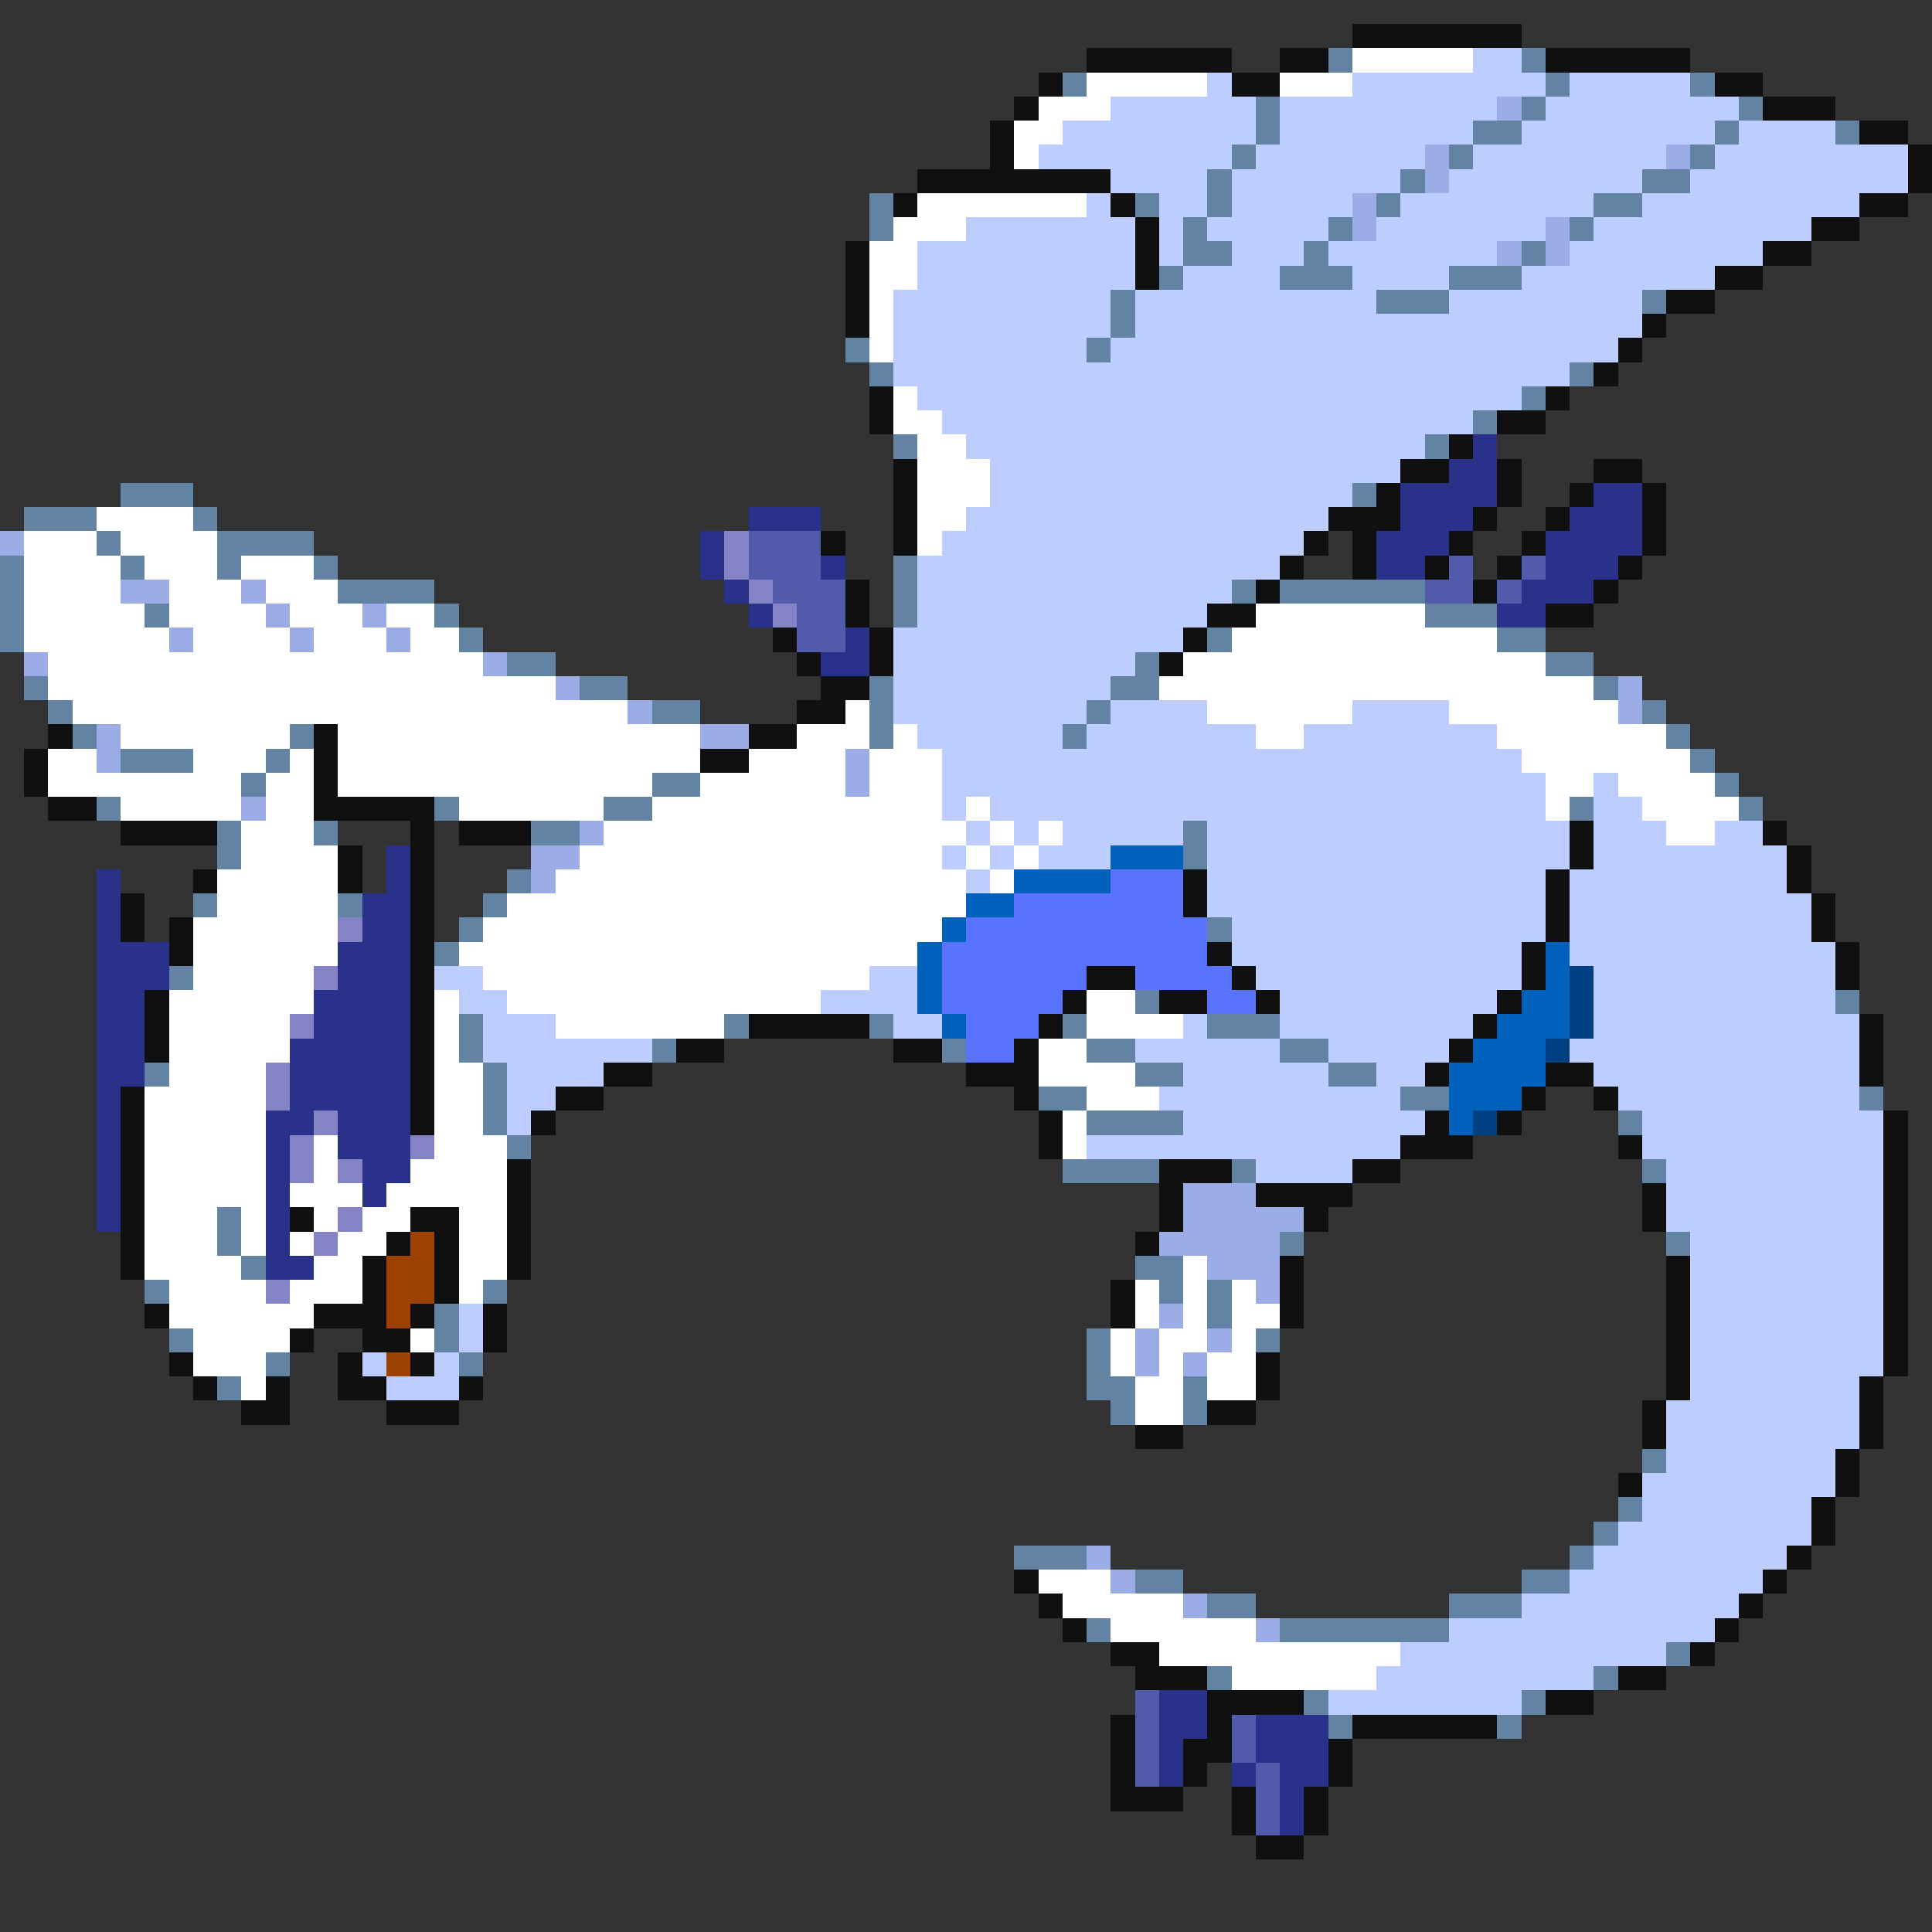<svg xmlns="http://www.w3.org/2000/svg" viewBox="0 -0.5 80 80" shape-rendering="crispEdges">
<rect x="0" y="-0.5" width="80" height="80" fill="#333333" stroke="none"/>
<path stroke="#101010" d="M56 1h7M45 2h6M53 2h2M64 2h6M43 3h1M51 3h2M71 3h2M42 4h1M73 4h3M41 5h1M77 5h2M41 6h1M79 6h1M38 7h8M79 7h1M37 8h1M46 8h1M77 8h2M47 9h1M75 9h2M35 10h1M47 10h1M73 10h2M35 11h1M47 11h1M71 11h2M35 12h1M69 12h2M35 13h1M68 13h1M67 14h1M66 15h1M36 16h1M64 16h1M36 17h1M62 17h2M60 18h1M37 19h1M58 19h2M62 19h1M66 19h2M37 20h1M57 20h1M62 20h1M65 20h1M68 20h1M37 21h1M55 21h3M61 21h1M64 21h1M68 21h1M34 22h1M37 22h1M54 22h1M56 22h1M60 22h1M63 22h1M68 22h1M53 23h1M56 23h1M59 23h1M62 23h1M67 23h1M35 24h1M52 24h1M61 24h1M66 24h1M35 25h1M50 25h2M64 25h2M32 26h1M36 26h1M49 26h1M33 27h1M36 27h1M48 27h1M34 28h2M33 29h2M2 30h1M13 30h1M31 30h2M1 31h1M13 31h1M29 31h2M1 32h1M13 32h1M2 33h2M13 33h5M5 34h4M17 34h1M19 34h3M65 34h1M73 34h1M14 35h1M17 35h1M65 35h1M74 35h1M8 36h1M14 36h1M17 36h1M49 36h1M64 36h1M74 36h1M5 37h1M17 37h1M49 37h1M64 37h1M75 37h1M5 38h1M7 38h1M17 38h1M64 38h1M75 38h1M7 39h1M17 39h1M50 39h1M63 39h1M76 39h1M17 40h1M45 40h2M51 40h1M63 40h1M76 40h1M6 41h1M17 41h1M44 41h1M48 41h2M52 41h1M62 41h1M6 42h1M17 42h1M31 42h5M43 42h1M61 42h1M77 42h1M6 43h1M17 43h1M28 43h2M37 43h2M42 43h1M60 43h1M77 43h1M17 44h1M25 44h2M40 44h3M59 44h1M64 44h2M77 44h1M5 45h1M17 45h1M23 45h2M42 45h1M63 45h1M66 45h1M5 46h1M17 46h1M22 46h1M43 46h1M59 46h1M62 46h1M78 46h1M5 47h1M43 47h1M58 47h3M67 47h1M78 47h1M5 48h1M21 48h1M48 48h3M56 48h2M78 48h1M5 49h1M21 49h1M48 49h1M52 49h4M68 49h1M78 49h1M5 50h1M12 50h1M17 50h2M21 50h1M48 50h1M54 50h1M68 50h1M78 50h1M5 51h1M16 51h1M18 51h1M21 51h1M47 51h1M78 51h1M5 52h1M15 52h1M18 52h1M21 52h1M53 52h1M69 52h1M78 52h1M15 53h1M18 53h1M46 53h1M53 53h1M69 53h1M78 53h1M6 54h1M13 54h3M17 54h1M20 54h1M46 54h1M53 54h1M69 54h1M78 54h1M12 55h1M15 55h2M20 55h1M69 55h1M78 55h1M7 56h1M14 56h1M17 56h1M52 56h1M69 56h1M78 56h1M8 57h1M11 57h1M14 57h2M19 57h1M52 57h1M69 57h1M77 57h1M10 58h2M16 58h3M50 58h2M68 58h1M77 58h1M47 59h2M68 59h1M77 59h1M76 60h1M67 61h1M76 61h1M75 62h1M75 63h1M74 64h1M42 65h1M73 65h1M43 66h1M72 66h1M44 67h1M71 67h1M46 68h2M70 68h1M47 69h3M67 69h2M50 70h4M64 70h2M46 71h1M50 71h1M56 71h6M46 72h1M49 72h2M55 72h1M46 73h1M49 73h1M55 73h1M46 74h3M51 74h1M54 74h1M51 75h1M54 75h1M52 76h2" />
<path stroke="#6283a4" d="M55 2h1M63 2h1M44 3h1M64 3h1M70 3h1M52 4h1M63 4h1M72 4h1M52 5h1M61 5h2M71 5h1M76 5h1M51 6h1M60 6h1M70 6h1M50 7h1M58 7h1M68 7h2M36 8h1M47 8h1M50 8h1M57 8h1M66 8h2M36 9h1M49 9h1M55 9h1M65 9h1M49 10h2M54 10h1M63 10h1M48 11h1M53 11h3M60 11h3M46 12h1M57 12h3M68 12h1M46 13h1M35 14h1M45 14h1M36 15h1M65 15h1M63 16h1M61 17h1M37 18h1M59 18h1M5 20h3M56 20h1M1 21h3M8 21h1M4 22h1M9 22h4M0 23h1M5 23h1M9 23h1M13 23h1M37 23h1M0 24h1M14 24h4M37 24h1M51 24h1M53 24h6M0 25h1M6 25h1M18 25h1M37 25h1M59 25h3M0 26h1M19 26h1M50 26h1M62 26h2M21 27h2M47 27h1M64 27h2M1 28h1M24 28h2M36 28h1M46 28h2M66 28h1M2 29h1M27 29h2M36 29h1M45 29h1M68 29h1M3 30h1M12 30h1M36 30h1M44 30h1M69 30h1M5 31h3M11 31h1M70 31h1M10 32h1M27 32h2M71 32h1M4 33h1M18 33h1M25 33h2M65 33h1M72 33h1M9 34h1M13 34h1M22 34h2M49 34h1M9 35h1M49 35h1M21 36h1M8 37h1M14 37h1M20 37h1M19 38h1M50 38h1M18 39h1M7 40h1M47 41h1M76 41h1M19 42h1M30 42h1M36 42h1M44 42h1M50 42h3M19 43h1M27 43h1M39 43h1M45 43h2M53 43h2M6 44h1M20 44h1M47 44h2M55 44h2M20 45h1M43 45h2M58 45h2M77 45h1M20 46h1M45 46h4M67 46h1M21 47h1M44 48h4M51 48h1M68 48h1M9 50h1M9 51h1M53 51h1M69 51h1M10 52h1M47 52h2M6 53h1M20 53h1M48 53h1M50 53h1M18 54h1M50 54h1M7 55h1M18 55h1M45 55h1M52 55h1M11 56h1M19 56h1M45 56h1M9 57h1M45 57h2M49 57h1M46 58h1M49 58h1M68 60h1M67 62h1M66 63h1M42 64h3M65 64h1M47 65h2M63 65h2M50 66h2M60 66h3M45 67h1M53 67h7M69 68h1M50 69h1M66 69h1M54 70h1M63 70h1M55 71h1M62 71h1" />
<path stroke="#ffffff" d="M56 2h5M45 3h5M53 3h3M43 4h3M42 5h2M42 6h1M38 8h7M37 9h3M36 10h2M36 11h2M36 12h1M36 13h1M36 14h1M37 16h1M37 17h2M38 18h2M38 19h3M38 20h3M4 21h4M38 21h2M1 22h3M5 22h4M38 22h1M1 23h4M6 23h3M10 23h3M1 24h4M7 24h3M11 24h3M1 25h5M7 25h4M12 25h3M16 25h2M52 25h7M1 26h6M8 26h4M13 26h3M17 26h2M51 26h11M2 27h18M49 27h15M2 28h21M48 28h18M3 29h23M35 29h1M50 29h6M60 29h7M5 30h7M14 30h15M33 30h3M37 30h1M52 30h2M62 30h7M2 31h2M8 31h3M12 31h1M14 31h15M31 31h4M36 31h3M63 31h7M2 32h8M11 32h2M14 32h13M29 32h6M36 32h3M64 32h2M67 32h4M5 33h5M11 33h2M19 33h6M27 33h12M40 33h1M64 33h1M68 33h4M10 34h3M25 34h15M41 34h1M43 34h1M69 34h2M10 35h4M24 35h15M40 35h1M42 35h1M9 36h5M23 36h17M41 36h1M9 37h5M21 37h19M8 38h6M20 38h19M8 39h6M19 39h19M8 40h5M20 40h16M7 41h6M18 41h1M21 41h13M45 41h2M7 42h5M18 42h1M23 42h7M45 42h4M7 43h5M18 43h1M43 43h2M7 44h4M18 44h2M43 44h4M6 45h5M18 45h2M45 45h3M6 46h5M18 46h2M44 46h1M6 47h5M13 47h1M18 47h3M44 47h1M6 48h5M13 48h1M17 48h4M6 49h5M12 49h3M16 49h5M6 50h3M10 50h1M13 50h1M15 50h2M19 50h2M6 51h3M10 51h1M12 51h1M14 51h2M19 51h2M6 52h4M13 52h2M19 52h2M49 52h1M7 53h4M12 53h3M19 53h1M47 53h1M49 53h1M51 53h1M7 54h6M47 54h1M49 54h1M51 54h2M8 55h4M17 55h1M46 55h1M48 55h2M51 55h1M8 56h3M46 56h1M48 56h1M50 56h2M10 57h1M47 57h2M50 57h2M47 58h2M43 65h3M44 66h5M46 67h6M48 68h10M51 69h6" />
<path stroke="#bdcdff" d="M61 2h2M50 3h1M56 3h8M65 3h5M46 4h6M53 4h9M64 4h8M44 5h8M53 5h8M63 5h8M72 5h4M43 6h8M52 6h7M61 6h8M71 6h8M46 7h4M51 7h7M60 7h8M70 7h9M45 8h1M48 8h2M51 8h5M58 8h8M68 8h9M40 9h7M48 9h1M50 9h5M57 9h7M66 9h9M38 10h9M48 10h1M51 10h3M55 10h7M65 10h8M38 11h9M49 11h4M56 11h4M63 11h8M37 12h9M47 12h10M60 12h8M37 13h9M47 13h21M37 14h8M46 14h21M37 15h28M38 16h25M39 17h22M40 18h19M41 19h17M41 20h15M40 21h15M39 22h15M38 23h15M38 24h13M38 25h12M37 26h12M37 27h10M37 28h9M37 29h8M46 29h4M56 29h4M38 30h6M45 30h7M54 30h8M39 31h24M39 32h25M66 32h1M39 33h1M41 33h23M66 33h2M40 34h1M42 34h1M44 34h5M50 34h15M66 34h3M71 34h2M39 35h1M41 35h1M43 35h3M50 35h15M66 35h8M40 36h1M50 36h14M65 36h9M50 37h14M65 37h10M51 38h13M65 38h10M51 39h12M65 39h11M18 40h2M36 40h2M52 40h11M66 40h10M19 41h2M34 41h4M53 41h9M66 41h10M20 42h3M37 42h2M49 42h1M53 42h8M66 42h11M20 43h7M47 43h6M55 43h5M65 43h12M21 44h4M49 44h6M57 44h2M66 44h11M21 45h2M48 45h10M67 45h10M21 46h1M49 46h10M68 46h10M45 47h13M68 47h10M52 48h4M69 48h9M69 49h9M69 50h9M70 51h8M70 52h8M70 53h8M19 54h1M70 54h8M19 55h1M70 55h8M15 56h1M18 56h1M70 56h8M16 57h3M70 57h7M69 58h8M69 59h8M69 60h7M68 61h8M68 62h7M67 63h8M66 64h8M65 65h8M63 66h9M60 67h11M58 68h11M57 69h9M55 70h8" />
<path stroke="#9cace6" d="M62 4h1M59 6h1M69 6h1M59 7h1M56 8h1M56 9h1M64 9h1M62 10h1M64 10h1M0 22h1M5 24h2M10 24h1M11 25h1M15 25h1M7 26h1M12 26h1M16 26h1M1 27h1M20 27h1M23 28h1M67 28h1M26 29h1M67 29h1M4 30h1M29 30h2M4 31h1M35 31h1M35 32h1M10 33h1M24 34h1M22 35h2M22 36h1M49 49h3M49 50h5M48 51h5M50 52h3M52 53h1M48 54h1M47 55h1M50 55h1M47 56h1M49 56h1M45 64h1M46 65h1M49 66h1M52 67h1" />
<path stroke="#29318b" d="M61 18h1M60 19h2M58 20h4M66 20h2M31 21h3M58 21h3M65 21h3M29 22h1M57 22h3M64 22h4M29 23h1M34 23h1M57 23h2M64 23h3M30 24h1M63 24h3M31 25h1M62 25h2M35 26h1M34 27h2M16 35h1M4 36h1M16 36h1M4 37h1M15 37h2M4 38h1M15 38h2M4 39h3M14 39h3M4 40h3M14 40h3M4 41h2M13 41h4M4 42h2M13 42h4M4 43h2M12 43h5M4 44h2M12 44h5M4 45h1M12 45h5M4 46h1M11 46h2M14 46h3M4 47h1M11 47h1M14 47h3M4 48h1M11 48h1M15 48h2M4 49h1M11 49h1M15 49h1M4 50h1M11 50h1M11 51h1M11 52h2M48 70h2M48 71h2M52 71h3M48 72h1M52 72h3M48 73h1M51 73h1M53 73h2M53 74h1M53 75h1" />
<path stroke="#8383c5" d="M30 22h1M30 23h1M31 24h1M32 25h1M14 38h1M13 40h1M12 42h1M11 44h1M11 45h1M13 46h1M12 47h1M17 47h1M12 48h1M14 48h1M14 50h1M13 51h1M11 53h1" />
<path stroke="#525aac" d="M31 22h3M31 23h3M60 23h1M63 23h1M32 24h3M59 24h2M62 24h1M33 25h2M33 26h2M47 70h1M47 71h1M51 71h1M47 72h1M51 72h1M47 73h1M52 73h1M52 74h1M52 75h1" />
<path stroke="#0062bd" d="M46 35h3M42 36h4M40 37h2M39 38h1M38 39h1M64 39h1M38 40h1M64 40h1M38 41h1M63 41h2M39 42h1M62 42h3M61 43h3M60 44h4M60 45h3M60 46h1" />
<path stroke="#5a73ff" d="M46 36h3M42 37h7M40 38h10M39 39h11M39 40h6M47 40h4M39 41h5M50 41h2M40 42h3M40 43h2" />
<path stroke="#004183" d="M65 40h1M65 41h1M65 42h1M64 43h1M61 46h1" />
<path stroke="#9c4100" d="M17 51h1M16 52h2M16 53h2M16 54h1M16 56h1" />
</svg>